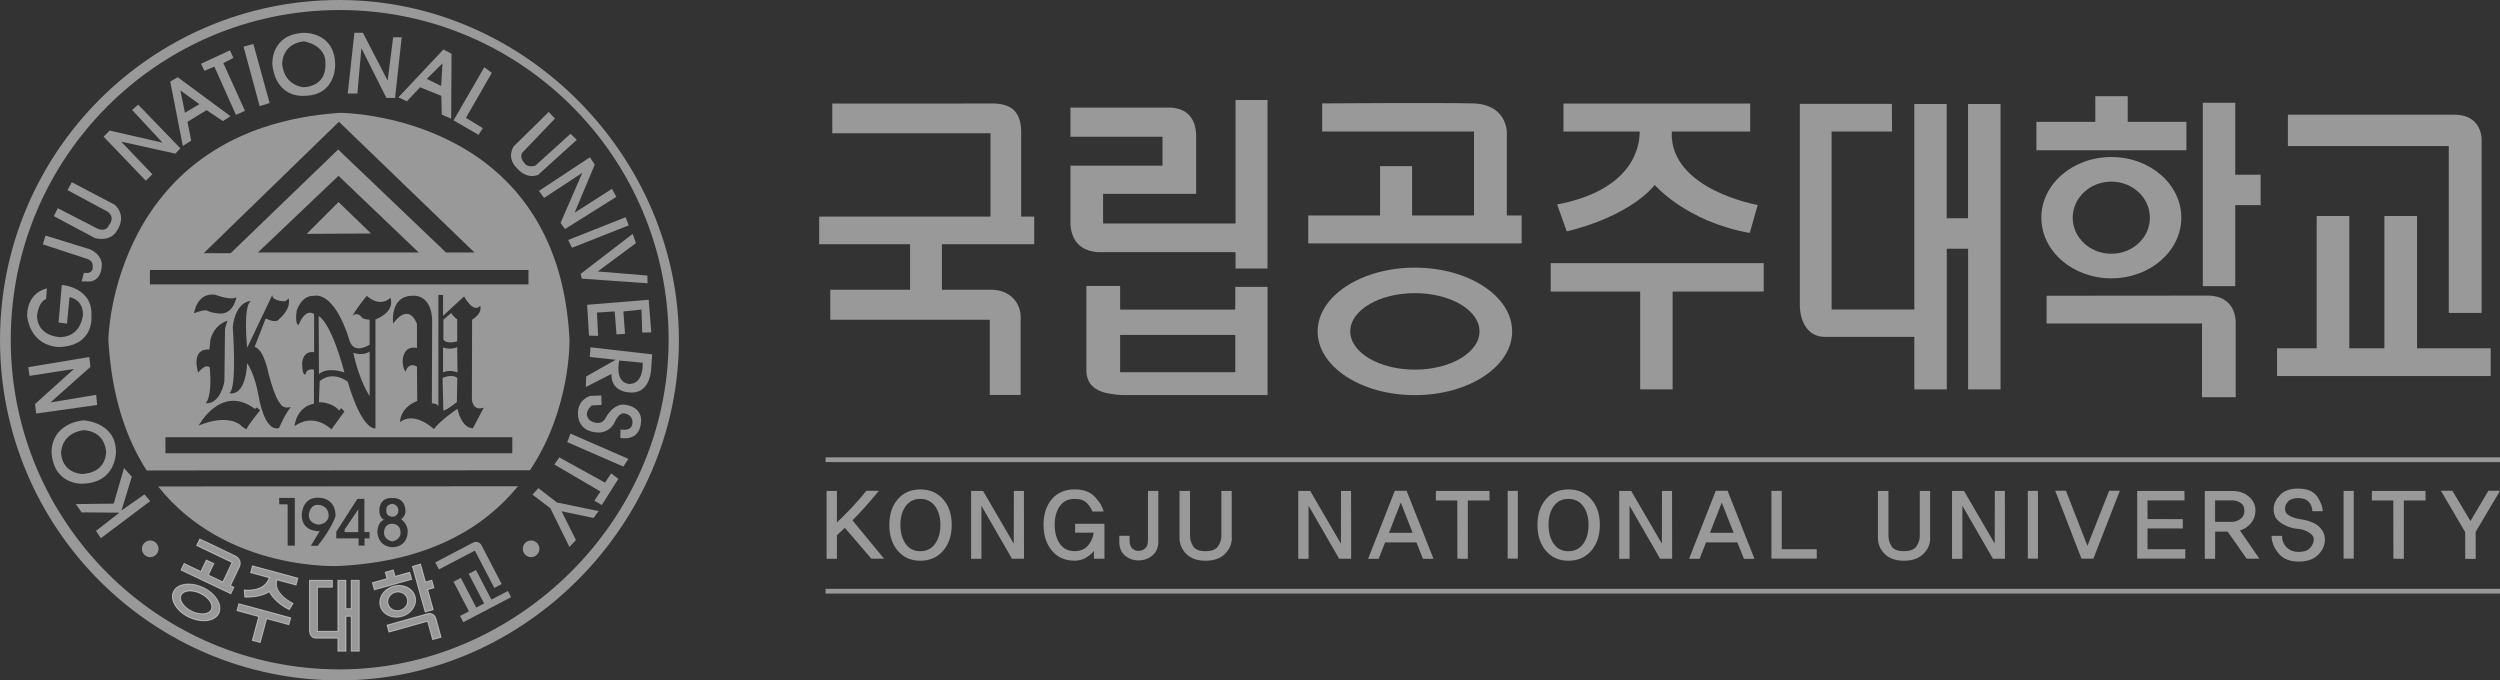 <svg width="158" height="43" viewBox="0 0 158 43" fill="none" xmlns="http://www.w3.org/2000/svg">
<rect x="0" y="0" width="158" height="43" fill="#333333" stroke="none"/>
<g clip-path="url(#clip0_1031_3902)">
<path d="M55.071 35.31L53.394 33.357C53.302 33.441 53.206 33.531 53.105 33.626C53.004 33.719 52.932 33.788 52.893 33.827V35.316H52.24V31.025H52.893V33.019C53.168 32.762 53.475 32.454 53.812 32.099C54.149 31.74 54.465 31.381 54.755 31.019H55.546C55.253 31.372 54.964 31.71 54.68 32.03C54.394 32.353 54.125 32.637 53.875 32.885L55.871 35.307H55.074L55.071 35.31Z" fill="white" fill-opacity="0.5"/>
<path d="M59.603 31.551C59.967 31.964 60.149 32.505 60.149 33.172C60.149 33.839 59.967 34.392 59.603 34.81C59.239 35.229 58.759 35.438 58.165 35.438C57.571 35.438 57.094 35.229 56.739 34.81C56.384 34.392 56.205 33.847 56.205 33.172C56.205 32.496 56.384 31.964 56.739 31.551C57.094 31.138 57.571 30.932 58.165 30.932C58.759 30.932 59.239 31.138 59.603 31.551ZM59.096 34.371C59.322 34.06 59.433 33.662 59.433 33.172C59.433 32.681 59.319 32.293 59.096 31.988C58.869 31.683 58.559 31.53 58.165 31.53C57.771 31.53 57.455 31.683 57.237 31.988C57.016 32.293 56.906 32.687 56.906 33.172C56.906 33.656 57.016 34.06 57.237 34.371C57.458 34.682 57.765 34.837 58.165 34.837C58.565 34.837 58.872 34.682 59.096 34.371Z" fill="white" fill-opacity="0.5"/>
<path d="M63.956 35.31L62.026 31.964V35.316H61.373V31.025H62.127L64.07 34.359L64.076 31.025H64.711L64.717 35.31H63.956V35.31Z" fill="white" fill-opacity="0.5"/>
<path d="M69.136 35.31V34.822C69.007 34.984 68.84 35.124 68.628 35.25C68.42 35.375 68.181 35.435 67.912 35.435C67.31 35.435 66.832 35.223 66.48 34.801C66.128 34.38 65.952 33.833 65.952 33.163C65.952 32.493 66.128 31.955 66.477 31.545C66.826 31.136 67.307 30.929 67.912 30.929C68.482 30.929 68.915 31.091 69.21 31.414C69.506 31.736 69.685 32.041 69.747 32.328H69.034C68.972 32.14 68.852 31.961 68.682 31.787C68.512 31.614 68.255 31.53 67.912 31.53C67.504 31.53 67.193 31.683 66.978 31.988C66.764 32.293 66.656 32.684 66.656 33.166C66.656 33.647 66.764 34.048 66.978 34.362C67.193 34.673 67.507 34.831 67.912 34.831C68.279 34.831 68.566 34.712 68.769 34.469C68.972 34.23 69.088 33.961 69.118 33.665H67.948V33.106H69.801V35.31H69.136V35.31Z" fill="white" fill-opacity="0.5"/>
<path d="M73.205 34.242C73.205 34.61 73.08 34.9 72.829 35.106C72.579 35.316 72.286 35.417 71.952 35.417C71.618 35.417 71.349 35.316 71.105 35.115C70.86 34.912 70.738 34.625 70.741 34.248V33.862H71.388V34.138C71.388 34.383 71.445 34.556 71.558 34.661C71.672 34.766 71.803 34.816 71.952 34.816C72.113 34.816 72.251 34.766 72.373 34.661C72.492 34.556 72.552 34.383 72.552 34.138V31.025H73.205V34.239V34.242Z" fill="white" fill-opacity="0.5"/>
<path d="M77.851 33.988C77.854 34.38 77.71 34.721 77.415 35.008C77.123 35.295 76.714 35.438 76.189 35.438C75.664 35.438 75.255 35.295 74.972 35.008C74.688 34.721 74.545 34.383 74.545 33.988V31.028H75.21V33.886C75.21 34.087 75.273 34.296 75.398 34.511C75.523 34.727 75.786 34.834 76.186 34.834C76.586 34.834 76.857 34.727 76.992 34.511C77.126 34.296 77.191 34.087 77.191 33.886V31.028H77.845V33.988H77.851Z" fill="white" fill-opacity="0.5"/>
<path d="M84.633 35.31L82.702 31.964V35.316H82.049V31.025H82.804L84.746 34.359L84.752 31.025H85.388L85.394 35.31H84.633V35.31Z" fill="white" fill-opacity="0.5"/>
<path d="M89.931 35.316L89.517 34.281H87.538L87.13 35.316H86.464L88.15 31.019H88.899L90.597 35.316H89.931V35.316ZM88.529 31.761L87.786 33.671H89.278L88.529 31.761Z" fill="white" fill-opacity="0.5"/>
<path d="M92.766 31.629V35.319L92.107 35.307L92.101 31.629H90.746V31.028H94.138V31.629H92.766Z" fill="white" fill-opacity="0.5"/>
<path d="M95.284 35.304V31.025H95.926V35.304H95.284Z" fill="white" fill-opacity="0.5"/>
<path d="M100.565 31.551C100.929 31.964 101.111 32.505 101.111 33.172C101.111 33.839 100.929 34.392 100.565 34.81C100.201 35.229 99.721 35.438 99.127 35.438C98.534 35.438 98.056 35.229 97.701 34.81C97.346 34.392 97.167 33.847 97.167 33.172C97.167 32.496 97.346 31.964 97.701 31.551C98.056 31.138 98.531 30.932 99.127 30.932C99.724 30.932 100.201 31.138 100.565 31.551ZM100.058 34.371C100.285 34.06 100.395 33.662 100.395 33.172C100.395 32.681 100.282 32.293 100.058 31.988C99.831 31.683 99.521 31.53 99.127 31.53C98.733 31.53 98.417 31.683 98.196 31.988C97.975 32.293 97.868 32.687 97.868 33.172C97.868 33.656 97.978 34.06 98.196 34.371C98.417 34.682 98.727 34.837 99.127 34.837C99.527 34.837 99.834 34.682 100.058 34.371Z" fill="white" fill-opacity="0.5"/>
<path d="M104.918 35.31L102.988 31.964V35.316H102.334V31.025H103.089L105.032 34.359L105.038 31.025H105.673L105.679 35.31H104.918V35.31Z" fill="white" fill-opacity="0.5"/>
<path d="M110.217 35.316L109.802 34.281H107.824L107.415 35.316H106.75L108.436 31.019H109.185L110.882 35.316H110.217V35.316ZM108.815 31.761L108.072 33.671H109.564L108.815 31.761Z" fill="white" fill-opacity="0.5"/>
<path d="M111.954 35.304V31.025H112.607V34.709H114.818V35.304H111.954V35.304Z" fill="white" fill-opacity="0.5"/>
<path d="M121.99 33.988C121.993 34.38 121.85 34.721 121.555 35.008C121.262 35.295 120.854 35.438 120.329 35.438C119.803 35.438 119.395 35.295 119.111 35.008C118.828 34.721 118.685 34.383 118.685 33.988V31.028H119.35V33.886C119.35 34.087 119.413 34.296 119.538 34.511C119.663 34.727 119.926 34.834 120.326 34.834C120.725 34.834 120.997 34.727 121.131 34.511C121.265 34.296 121.331 34.087 121.331 33.886V31.028H121.984V33.988H121.99Z" fill="white" fill-opacity="0.5"/>
<path d="M125.952 35.31L124.022 31.964V35.316H123.369V31.025H124.124L126.066 34.359L126.072 31.025H126.707L126.713 35.31H125.952V35.31Z" fill="white" fill-opacity="0.5"/>
<path d="M128.158 35.304V31.025H128.799V35.304H128.158Z" fill="white" fill-opacity="0.5"/>
<path d="M132.304 35.309H131.55L129.888 31.013H130.565L131.926 34.496L133.298 31.013H133.975L132.301 35.309H132.304Z" fill="white" fill-opacity="0.5"/>
<path d="M135.071 35.304V31.025H138.057L138.063 31.626H135.724V32.804L137.953 32.81V33.399H135.724V34.709H138.111V35.304H135.071V35.304Z" fill="white" fill-opacity="0.5"/>
<path d="M141.987 35.309L140.787 33.596H139.997V35.316H139.343V31.031H141.089C141.5 31.031 141.847 31.147 142.124 31.381C142.404 31.614 142.545 31.913 142.545 32.281C142.545 32.568 142.452 32.828 142.267 33.055C142.082 33.282 141.847 33.441 141.563 33.525L142.792 35.309H141.99H141.987ZM141.593 32.801C141.763 32.678 141.847 32.505 141.847 32.281C141.847 32.056 141.769 31.895 141.617 31.787C141.462 31.68 141.283 31.626 141.074 31.626H139.994V32.983H141.032C141.235 32.983 141.423 32.923 141.593 32.801V32.801Z" fill="white" fill-opacity="0.5"/>
<path d="M146.775 33.54C146.91 33.752 146.96 33.985 146.928 34.242C146.886 34.571 146.731 34.861 146.453 35.112C146.179 35.364 145.785 35.492 145.272 35.492C144.705 35.492 144.278 35.316 143.995 34.963C143.711 34.61 143.568 34.245 143.562 33.868H144.221C144.23 34.176 144.335 34.425 144.532 34.607C144.732 34.792 144.976 34.882 145.269 34.882C145.561 34.882 145.788 34.819 145.934 34.691C146.083 34.562 146.176 34.407 146.214 34.221C146.25 34.072 146.229 33.949 146.149 33.845C146.068 33.743 145.952 33.656 145.8 33.581C145.618 33.489 145.418 33.435 145.203 33.42C144.991 33.405 144.773 33.351 144.559 33.264C144.272 33.148 144.051 33.001 143.899 32.819C143.747 32.64 143.678 32.403 143.696 32.11C143.711 31.826 143.845 31.548 144.099 31.282C144.35 31.013 144.732 30.878 145.239 30.878C145.83 30.878 146.238 31.055 146.465 31.408C146.692 31.761 146.799 32.059 146.793 32.308H146.14C146.137 32.083 146.062 31.889 145.919 31.725C145.776 31.56 145.549 31.479 145.242 31.479C144.958 31.479 144.749 31.548 144.618 31.686C144.487 31.823 144.418 31.97 144.415 32.122C144.409 32.296 144.463 32.424 144.573 32.511C144.684 32.598 144.803 32.663 144.929 32.705C145.084 32.756 145.281 32.801 145.519 32.837C145.758 32.873 145.991 32.944 146.217 33.052C146.453 33.16 146.638 33.321 146.772 33.534L146.775 33.54Z" fill="white" fill-opacity="0.5"/>
<path d="M148.115 35.304V31.025H148.757V35.304H148.115Z" fill="white" fill-opacity="0.5"/>
<path d="M151.922 31.629V35.319L151.263 35.307L151.257 31.629H149.902V31.028H153.295V31.629H151.922V31.629Z" fill="white" fill-opacity="0.5"/>
<path d="M156.46 33.611L156.466 35.319H155.801V33.635L154.267 31.016H154.992L156.132 32.933L157.266 31.016H158.003L156.463 33.611H156.46Z" fill="white" fill-opacity="0.5"/>
<path d="M158 28.905H52.177V29.204H158V28.905Z" fill="white" fill-opacity="0.5"/>
<path d="M158 37.214H52.177V37.513H158V37.214Z" fill="white" fill-opacity="0.5"/>
<path d="M64.494 24.961H64.505V19.968C64.455 18.972 63.682 18.323 62.68 18.311H59.529V15.432H65.362V13.688H64.538V8.3C64.514 7.077 63.939 6.548 62.727 6.539C62.083 6.533 61.441 6.539 60.797 6.542H52.601V8.423H62.599V13.688H51.772V15.432H57.518V18.311H52.473V20.207H62.554V24.961H64.494Z" fill="white" fill-opacity="0.5"/>
<path d="M68.656 23.466C68.698 24.285 69.217 24.728 70.097 24.874C70.482 24.94 70.613 24.955 70.947 24.97H80.11V18.129H78.069V19.567H70.792V18.072H69.742C69.628 18.072 69.515 18.072 69.399 18.072H68.659V23.463L68.656 23.466ZM78.069 23.523H70.792V21.169H78.069V23.523Z" fill="white" fill-opacity="0.5"/>
<path d="M78.087 15.937V16.971H80.107V6.321H78.087V14.125H69.715V12.253H75.596V8.507C75.548 7.451 75.014 6.868 74.002 6.799H67.653V8.641H73.471V10.471H67.653V14.185C67.731 15.261 68.31 15.844 69.363 15.934" fill="white" fill-opacity="0.5"/>
<path d="M95.231 13.617V8.339C95.231 8.339 95.231 6.587 93.088 6.536C90.943 6.482 83.562 6.536 83.562 6.536V8.312H93.157V13.617H89.243V10.498H87.22V13.617H82.682V15.384H96.168V13.617H95.234H95.231Z" fill="white" fill-opacity="0.5"/>
<path d="M89.422 23.361C87.166 23.361 85.337 22.279 85.337 20.942C85.337 19.606 87.166 18.526 89.422 18.526C91.677 18.526 93.506 19.609 93.506 20.942C93.506 22.276 91.677 23.361 89.422 23.361ZM89.422 16.915C86.026 16.915 83.275 18.721 83.275 20.945C83.275 23.17 86.026 24.973 89.422 24.973C92.817 24.973 95.568 23.17 95.568 20.945C95.568 18.721 92.817 16.915 89.422 16.915Z" fill="white" fill-opacity="0.5"/>
<path d="M111.467 16.631H98.005V18.425H103.659V24.608H105.709V18.425H111.467V16.631Z" fill="white" fill-opacity="0.5"/>
<path d="M105.655 8.313H110.611V6.545H98.811V8.313H103.626C103.641 9.081 103.361 11.978 98.411 12.923L99.017 14.622C99.017 14.622 102.767 13.826 104.584 11.691C104.584 11.691 106.538 13.997 110.584 14.723L111.086 12.956C111.086 12.956 105.491 11.981 105.655 8.313" fill="white" fill-opacity="0.5"/>
<path d="M124.381 6.572V13.796H123.032V6.572H120.985V19.561H115.758V8.312H119.577L119.565 6.563H113.75V19.316C113.75 19.316 113.714 21.325 115.409 21.292H120.985V24.608H123.035V15.719H124.384V24.608H126.433V6.572H124.384H124.381Z" fill="white" fill-opacity="0.5"/>
<path d="M142.873 11.043H141.268V6.495H139.218V18.084H141.268V12.965H142.873V11.043Z" fill="white" fill-opacity="0.5"/>
<path d="M134.471 7.702V6.079H132.425V7.702H128.701V9.496H138.18V7.702H134.471Z" fill="white" fill-opacity="0.5"/>
<path d="M133.436 16.038C132.09 16.038 130.995 15.019 130.995 13.76C130.995 12.501 132.087 11.479 133.436 11.479C134.784 11.479 135.873 12.498 135.873 13.76C135.873 15.022 134.784 16.038 133.436 16.038ZM133.436 9.924C130.992 9.924 129.014 11.64 129.014 13.757C129.014 15.874 130.995 17.59 133.436 17.59C135.876 17.59 137.858 15.874 137.858 13.757C137.858 11.64 135.879 9.924 133.436 9.924Z" fill="white" fill-opacity="0.5"/>
<path d="M129.345 18.694V20.443H139.167V25.104H141.295V20.425C141.295 20.425 141.411 18.643 139.439 18.682L129.345 18.691V18.694Z" fill="white" fill-opacity="0.5"/>
<path d="M144.595 7.248V9.233H154.763V19.776H156.839V8.94C156.839 8.94 156.971 7.209 155.034 7.248H144.595V7.248Z" fill="white" fill-opacity="0.5"/>
<path d="M152.758 22.013V13.653H150.693V22.013H148.476V13.653H146.414V22.013H143.911V23.765H157.412V22.013H152.758Z" fill="white" fill-opacity="0.5"/>
<path d="M19.197 5.514C19.197 5.514 17.988 5.457 17.833 4.064C17.833 4.064 17.767 2.787 19.197 2.613C19.197 2.613 20.649 2.823 20.566 4.064C20.566 4.064 20.7 5.418 19.197 5.514ZM21.183 4.064C21.136 1.991 19.197 2.075 19.197 2.075C17.087 2.168 17.212 4.064 17.212 4.064C17.448 6.24 19.197 6.055 19.197 6.055C21.273 6.055 21.183 4.064 21.183 4.064" fill="white" fill-opacity="0.5"/>
<path d="M22.84 3.041L24.421 6.19H24.967L25.388 2.356H24.848L24.499 5.092L22.938 2.075H22.398L21.977 5.911H22.586L22.84 3.041Z" fill="white" fill-opacity="0.5"/>
<path d="M27.965 4.007L27.882 5.433L26.972 4.987L27.962 4.007H27.965ZM25.713 6.405L26.548 5.517L27.891 6.055L27.921 7.245L28.514 7.502L28.538 3.397L28.025 3.125L25.176 6.153L25.713 6.402V6.405Z" fill="white" fill-opacity="0.5"/>
<path d="M30.513 8.1L29.448 7.445L31.086 4.602L30.606 4.249L28.666 7.607L30.245 8.522L30.513 8.1Z" fill="white" fill-opacity="0.5"/>
<path d="M34.01 11.049L36.454 8.839L36.057 8.453L33.84 10.465C33.84 10.465 33.339 10.654 33.115 10.265C33.115 10.265 32.799 9.948 33.023 9.634L35.075 7.493L34.679 7.075L32.468 9.248C32.468 9.248 31.993 9.903 32.623 10.582C32.623 10.582 33.22 11.365 34.007 11.052" fill="white" fill-opacity="0.5"/>
<path d="M34.386 12.51L36.803 10.92L35.428 14.089L35.708 14.475L38.954 12.439L38.674 11.936L36.314 13.446L37.588 10.405L37.283 9.939L34.061 12.065L34.386 12.51Z" fill="white" fill-opacity="0.5"/>
<path d="M36.152 15.659L39.736 14.242L39.539 13.727L35.908 15.166L36.152 15.659Z" fill="white" fill-opacity="0.5"/>
<path d="M36.77 17.611L40.926 17.904L40.914 17.414L37.775 17.157L40.189 15.366L39.989 14.78L36.698 17.306L36.77 17.611Z" fill="white" fill-opacity="0.5"/>
<path d="M37.224 21.214L37.8 21.226L37.728 19.752L38.847 19.683L38.963 21.134L39.503 21.098L39.396 19.683L40.539 19.564L40.589 21.017L41.159 21.005L40.998 18.945L37.107 19.262L37.224 21.214Z" fill="white" fill-opacity="0.5"/>
<path d="M39.428 25.574C39.428 25.574 38.841 25.469 38.306 26.354C38.306 26.354 38.065 27.015 37.31 26.59C37.31 26.59 36.758 26.214 37.4 25.625L38.02 25.592L38.002 24.994L37.31 25.021C37.31 25.021 36.495 25.23 36.528 26.169C36.528 26.169 36.469 27.311 37.835 27.335C37.835 27.335 38.506 27.371 38.841 26.695C38.841 26.695 39.07 26.124 39.401 26.124C39.401 26.124 39.894 26.124 39.968 26.605C39.968 26.605 40.094 27.299 39.214 27.14L39.208 27.676C39.208 27.676 40.467 27.975 40.52 26.596C40.52 26.596 40.61 25.693 39.425 25.568" fill="white" fill-opacity="0.5"/>
<path d="M35.851 27.942L39.393 29.488L39.718 29.003L36.057 27.407L35.851 27.942Z" fill="white" fill-opacity="0.5"/>
<path d="M38.238 30.504L35.347 28.908L35.034 29.356L37.949 31.064L37.564 31.647L38.035 31.916L39.08 30.262L38.626 29.918L38.238 30.504Z" fill="white" fill-opacity="0.5"/>
<path d="M34.025 30.849L33.652 31.261L34.78 32.119L35.989 34.568L36.4 34.132L35.49 32.311L37.51 32.735L37.835 32.302L35.201 31.758L34.025 30.849Z" fill="white" fill-opacity="0.5"/>
<path d="M7.68 32.26L8.33 30.128L7.838 29.584L7.187 31.829L4.792 31.859L5.158 32.382L7.548 32.4L6.068 33.551L6.373 34.015L9.491 31.671L9.133 31.243L7.68 32.26Z" fill="white" fill-opacity="0.5"/>
<path d="M6.078 24.952L3.189 25.433L5.714 23.188L5.639 22.563L1.787 23.206L1.865 23.756L4.675 23.317L2.217 25.529L2.282 26.136L6.14 25.592L6.078 24.952Z" fill="white" fill-opacity="0.5"/>
<path d="M3.792 21.929C5.997 21.825 5.779 19.941 5.779 19.941C5.857 18.135 3.903 18.009 3.903 18.009L3.703 20.38L4.237 20.458L4.392 18.775C5.391 19.02 5.233 19.977 5.233 19.977C4.98 21.454 3.709 21.301 3.709 21.301C2.256 21.125 2.342 19.959 2.342 19.959C2.45 19.008 2.915 18.897 2.915 18.897L2.963 18.222C1.605 18.58 1.719 20.004 1.719 20.004C2.011 22.013 3.789 21.932 3.789 21.932" fill="white" fill-opacity="0.5"/>
<path d="M5.857 16.801C5.857 16.801 5.961 17.352 5.305 17.238L5.159 17.782L5.681 17.791C5.681 17.791 6.367 17.782 6.43 16.831C6.43 16.831 6.558 16.185 5.711 15.764L2.879 14.888L2.706 15.441L5.376 16.32C5.376 16.32 5.884 16.407 5.857 16.804" fill="white" fill-opacity="0.5"/>
<path d="M7.399 14.562C7.399 14.562 8.05 13.7 7.262 12.947L4.538 11.518L4.267 12.017L6.77 13.36C6.77 13.36 7.34 13.667 6.874 14.248C6.874 14.248 6.716 14.774 5.985 14.361L3.655 13.159L3.401 13.659L6 15.046C6 15.046 6.967 15.336 7.402 14.564" fill="white" fill-opacity="0.5"/>
<path d="M9.631 11.015L7.659 8.952L11.084 9.709L11.401 9.374L8.73 6.611L8.351 6.952L10.27 9.015L6.928 8.252L6.549 8.638L9.214 11.422L9.631 11.015Z" fill="white" fill-opacity="0.5"/>
<path d="M12.603 6.584L11.687 7.125L11.4 5.714L12.603 6.584ZM12.084 8.89L11.848 7.7L13.056 6.961L14.085 7.652L14.569 7.344L11.23 4.88L10.759 5.158L11.555 9.221L12.084 8.887V8.89Z" fill="white" fill-opacity="0.5"/>
<path d="M13.546 4.207L14.912 7.26L15.482 7.006L14.115 3.989L14.754 3.654L14.527 3.182L12.704 4.031L12.916 4.476L13.546 4.207Z" fill="white" fill-opacity="0.5"/>
<path d="M17.04 6.512L16.013 2.778L15.393 2.951L16.41 6.707L17.04 6.512Z" fill="white" fill-opacity="0.5"/>
<path d="M39.813 24.267C39.813 24.267 38.849 24.318 39.133 22.784L40.619 22.925C40.619 22.925 40.714 24.217 39.813 24.267ZM37.319 21.953L37.277 22.563L38.912 22.737L37.047 23.792L37.023 24.459L38.641 23.634C38.608 24.88 39.947 24.809 39.947 24.809C41.174 24.794 41.162 23.194 41.162 23.194L41.218 22.396L37.319 21.95V21.953Z" fill="white" fill-opacity="0.5"/>
<path d="M3.861 28.636C3.861 28.636 3.828 27.398 5.269 27.188C5.269 27.188 6.567 27.161 6.704 28.525C6.704 28.525 6.788 29.858 5.216 29.954C5.216 29.954 3.965 29.963 3.858 28.636M5.21 30.567C7.382 30.522 7.328 28.531 7.328 28.531C7.304 26.635 5.251 26.566 5.251 26.566C3.106 26.856 3.261 28.612 3.261 28.612C3.413 30.675 5.21 30.57 5.21 30.57" fill="white" fill-opacity="0.5"/>
<path d="M21.47 42.306C9.989 42.306 0.68 32.977 0.68 21.472C0.68 9.966 9.989 0.634 21.47 0.634C32.951 0.634 42.257 9.966 42.257 21.472C42.257 32.977 32.557 42.306 21.47 42.306ZM21.452 0C9.607 0 0 9.625 0 21.498C0 33.372 9.607 43 21.452 43C33.297 43 42.907 32.968 42.907 21.498C42.907 10.029 33.306 0 21.452 0" fill="white" fill-opacity="0.5"/>
<path d="M18.633 31.471V34.487H18.179V31.874H17.654L17.636 31.471H18.636H18.633ZM20.157 31.456C20.157 31.456 21.207 31.429 21.207 32.61C21.207 32.61 20.996 33.36 20.077 34.496H19.644L20.205 33.569C20.205 33.569 19.038 33.65 19.071 32.505C19.071 32.505 19.104 31.396 20.157 31.453M21.255 33.602L22.586 31.53H23.03V33.626H23.356V34.027H23.04V34.481H22.663V34.027H21.252V33.605L21.255 33.602ZM23.976 32.236C23.976 32.236 23.944 31.429 24.806 31.474C24.806 31.474 25.567 31.393 25.623 32.245C25.623 32.245 25.683 32.595 25.346 32.807C25.346 32.807 25.799 33.121 25.764 33.623C25.764 33.623 25.799 34.523 24.833 34.586C24.833 34.586 23.932 34.619 23.851 33.647C23.851 33.647 23.827 33.037 24.26 32.852C24.26 32.852 23.944 32.696 23.979 32.233M21.491 35.767C27.184 35.471 30.636 33.297 32.736 30.732L9.995 30.744C14.309 36.177 21.491 35.77 21.491 35.77" fill="white" fill-opacity="0.5"/>
<path d="M33.399 17.976H9.473V17.064H33.399V17.976ZM27.706 25.664V18.64H28.001V19.959L29.332 18.73C29.332 18.73 29.908 19.833 30.347 19.325C30.347 19.325 30.541 19.764 29.836 20.204L29.824 25.221C29.824 25.221 29.836 25.999 30.573 25.765L29.89 27.063C29.89 27.063 29.21 27.15 28.911 25.834C28.911 25.834 27.84 26.555 27.42 27.117C27.42 27.117 26.205 25.957 25.283 26.677C25.283 26.677 25.248 25.783 26.369 25.341L26.352 23.167C26.352 23.167 25.844 22.832 25.635 23.484C25.635 23.484 25.495 23.412 25.445 22.853C25.445 22.853 25.427 21.798 26.352 21.992V20.482C26.352 20.482 25.898 19.044 24.845 20.446C24.845 20.446 24.6 18.658 26.14 18.691C26.14 18.691 27.247 18.586 27.312 20.219L27.294 25.484C27.294 25.484 27.628 25.505 27.7 25.661M19.307 23.66C19.307 23.66 19.095 23.786 19.095 22.943C19.095 22.943 19.119 22.15 19.853 22.258V19.854C19.853 19.854 19.328 19.399 18.872 20.539C18.872 20.539 18.627 20.557 18.749 19.645C18.749 19.645 19.033 18.643 19.856 18.697C19.856 18.697 21.1 18.296 22.097 21.54C22.097 21.54 22.3 22.419 23.359 21.786V20.207C23.359 20.207 22.923 20.189 22.837 20.03C22.837 20.03 22.619 19.696 22.291 19.944C22.291 19.944 22.482 19.54 23.183 18.697C23.183 18.697 23.962 19.471 24.672 18.823C24.672 18.823 25.057 19.648 23.729 20.192V27.069C23.729 27.069 22.923 27.317 21.975 24.124C21.975 24.124 21.047 23.382 20.205 24.088L20.155 25.422C20.155 25.422 20.963 25.386 21.438 25.948L21.557 25.789L21.769 26.002L20.945 27.138C20.945 27.138 19.895 26.035 18.615 26.928C18.615 26.928 18.704 25.735 19.841 25.508V23.364C19.841 23.364 19.37 23.239 19.313 23.663M13.958 19.818C13.958 19.818 13.415 19.803 13.116 19.645C13.116 19.645 12.994 19.504 12.26 19.803C12.26 19.803 12.433 18.467 13.608 18.625C13.608 18.625 14.554 19.011 14.939 18.784C14.939 18.784 14.796 19.788 13.958 19.821M16.112 25.84L16.234 25.753L16.443 25.927C16.443 25.927 15.673 26.86 15.584 27.123C15.584 27.123 15.354 27.051 15.199 26.86C15.199 26.86 14.414 26.121 12.555 26.896C12.555 26.896 13.973 24.246 16.112 25.84ZM13.254 23.227C13.254 23.227 13.066 22.913 12.523 23.541C12.523 23.541 12.012 22.016 13.239 22.085L13.292 21.523C13.292 21.523 13.412 20.596 14.393 20.258C14.393 20.258 14.199 20.679 14.22 20.942L14.181 24.121C14.181 24.121 13.937 25.556 12.991 25.487C12.991 25.487 13.43 25.188 13.254 23.224M15.62 21.98L17.21 18.643C17.177 18.978 17.83 19.032 17.83 19.032C18.057 19.101 18.245 18.855 18.245 18.855C18.403 19.576 17.648 20.156 17.648 20.156C17.466 20.491 16.792 20.123 16.792 20.123L16.091 21.929C16.688 22.055 16.971 23.613 16.971 23.613C17.407 25.263 17.705 25.49 17.705 25.49C17.896 25.897 18.388 25.718 18.388 25.718C18.021 26.142 17.633 27.054 17.633 27.054C16.706 27.317 16.356 25.09 16.356 25.09C16.112 23.631 15.62 22.949 15.62 22.949C15.5 25.194 14.48 24.844 14.48 24.844C15.005 24.65 14.71 20.664 14.71 20.664C14.9 19.014 15.864 19.014 15.864 19.014C15.339 19.313 15.62 21.983 15.62 21.983M32.378 28.648H10.455V27.631H32.378V28.648V28.648ZM26.462 15.955H16.303L21.393 11.111L26.462 15.955V15.955ZM21.42 7.693L29.985 15.955H28.186L21.372 9.449L14.575 16.003H12.872L21.42 7.696V7.693ZM21.488 7.131C7.059 8.115 6.848 21.454 6.848 21.454C7.045 25.036 7.972 27.715 9.27 29.733L33.494 29.721C36.105 25.807 35.992 21.454 35.992 21.454C35.29 7.131 21.488 7.131 21.488 7.131Z" fill="white" fill-opacity="0.5"/>
<path d="M23.448 14.756L21.396 12.768L19.385 14.78L23.448 14.756Z" fill="white" fill-opacity="0.5"/>
<path d="M21.768 23.538C20.876 20.24 20.139 19.977 20.139 19.977L20.157 23.645C20.718 23.152 21.768 23.538 21.768 23.538" fill="white" fill-opacity="0.5"/>
<path d="M23.361 22.222C22.905 22.521 22.326 22.294 22.326 22.294C22.729 24.136 23.361 25.03 23.361 25.03V22.222Z" fill="white" fill-opacity="0.5"/>
<path d="M28.896 21.573V20.186C28.666 20.027 28.511 19.785 28.511 19.785L28.022 20.204V21.451C28.195 21.782 28.896 21.573 28.896 21.573Z" fill="white" fill-opacity="0.5"/>
<path d="M28.914 23.538L28.896 21.941C28.896 21.941 28.493 22.135 28.001 21.959V23.538C28.001 23.538 28.35 23.328 28.914 23.538Z" fill="white" fill-opacity="0.5"/>
<path d="M28.875 25.415L28.902 23.896C28.595 23.6 27.971 23.884 27.971 23.884L28.019 25.921C28.019 26.079 28.875 25.412 28.875 25.412" fill="white" fill-opacity="0.5"/>
<path d="M20.145 33.16C20.835 33.058 20.769 32.541 20.769 32.541C20.721 31.922 20.145 31.91 20.145 31.91C19.576 31.838 19.519 32.529 19.519 32.529C19.492 33.115 20.145 33.16 20.145 33.16Z" fill="white" fill-opacity="0.5"/>
<path d="M21.78 33.629H22.642V32.191L21.78 33.465V33.629Z" fill="white" fill-opacity="0.5"/>
<path d="M24.8 32.657C25.188 32.648 25.175 32.271 25.175 32.271C25.188 31.898 24.8 31.838 24.8 31.838C24.346 31.898 24.418 32.257 24.418 32.257C24.382 32.654 24.8 32.657 24.8 32.657Z" fill="white" fill-opacity="0.5"/>
<path d="M24.8 34.215C25.387 34.084 25.313 33.62 25.313 33.62C25.28 33.079 24.788 33.103 24.788 33.103C24.283 33.091 24.274 33.608 24.274 33.608C24.23 34.137 24.797 34.218 24.797 34.218" fill="white" fill-opacity="0.5"/>
<path d="M14.563 37.008L15.148 35.779C15.148 35.779 15.341 35.372 14.846 35.124C14.354 34.873 12.626 34.062 12.626 34.062L12.43 34.475L14.667 35.54L14.079 36.775L13.166 36.341L13.512 35.614L13.041 35.39L12.695 36.117L11.636 35.611L11.442 36.024L14.587 37.522L14.781 37.109L14.563 37.005V37.008Z" fill="white" fill-opacity="0.5"/>
<path d="M14.602 37.564L14.575 37.552L11.403 36.042L11.624 35.576L12.683 36.081L13.029 35.354L13.555 35.606L13.208 36.332L14.068 36.742L14.629 35.561L12.391 34.493L12.403 34.466L12.612 34.027L12.639 34.039C12.656 34.048 14.372 34.852 14.858 35.1C15.371 35.36 15.175 35.791 15.175 35.797L14.605 36.999L14.822 37.104L14.602 37.57V37.564ZM11.484 36.012L14.575 37.483L14.745 37.125L14.527 37.02L15.124 35.764C15.13 35.749 15.297 35.381 14.835 35.148C14.381 34.918 12.862 34.206 12.642 34.102L12.472 34.46L14.709 35.525L14.098 36.814L13.131 36.353L13.477 35.627L13.059 35.426L12.713 36.153L11.654 35.648L11.484 36.006V36.012Z" fill="white" fill-opacity="0.5"/>
<path d="M12.131 38.635C11.606 38.384 11.299 37.929 11.445 37.618C11.594 37.307 12.14 37.256 12.665 37.508C13.19 37.759 13.498 38.213 13.348 38.524C13.202 38.835 12.656 38.886 12.128 38.635M12.841 37.134C12.05 36.757 11.209 36.871 10.961 37.391C10.717 37.908 11.158 38.635 11.949 39.011C12.74 39.388 13.581 39.275 13.829 38.754C14.073 38.237 13.632 37.511 12.841 37.134" fill="white" fill-opacity="0.5"/>
<path d="M12.88 39.262C12.576 39.262 12.251 39.185 11.94 39.038C11.553 38.853 11.233 38.581 11.045 38.27C10.854 37.956 10.816 37.639 10.938 37.379C11.084 37.068 11.451 36.882 11.916 36.882C12.221 36.882 12.546 36.96 12.856 37.107C13.662 37.489 14.109 38.234 13.859 38.769C13.713 39.08 13.346 39.265 12.88 39.265V39.262ZM11.916 36.939C11.475 36.939 11.129 37.113 10.992 37.4C10.878 37.642 10.914 37.938 11.096 38.234C11.278 38.536 11.588 38.802 11.967 38.981C12.268 39.125 12.585 39.2 12.88 39.2C13.322 39.2 13.668 39.026 13.805 38.739C14.044 38.237 13.608 37.525 12.832 37.157C12.531 37.014 12.215 36.939 11.919 36.939H11.916ZM12.788 38.823C12.573 38.823 12.343 38.766 12.119 38.658C11.579 38.401 11.266 37.929 11.421 37.603C11.508 37.42 11.723 37.316 12.012 37.316C12.227 37.316 12.457 37.373 12.68 37.477C13.22 37.734 13.534 38.21 13.378 38.536C13.292 38.718 13.077 38.823 12.788 38.823ZM12.012 37.376C11.746 37.376 11.553 37.468 11.475 37.63C11.335 37.926 11.636 38.365 12.146 38.608C12.358 38.709 12.588 38.766 12.788 38.766C13.053 38.766 13.247 38.673 13.325 38.512C13.465 38.216 13.164 37.776 12.653 37.534C12.442 37.432 12.212 37.379 12.012 37.379V37.376Z" fill="white" fill-opacity="0.5"/>
<path d="M27.509 35.546L27.738 35.988L30.012 34.798L31.241 37.157L31.707 36.912L30.445 34.487C30.445 34.487 30.272 34.084 29.845 34.32L27.509 35.543V35.546Z" fill="white" fill-opacity="0.5"/>
<path d="M31.056 37.893L30.081 36.024L29.621 36.266L30.594 38.135L30.099 38.395L29.123 36.523L28.664 36.766L29.636 38.637L29.075 38.927L29.281 39.322L32.301 37.74L32.098 37.349L31.056 37.893Z" fill="white" fill-opacity="0.5"/>
<path d="M18.37 39.047L15.097 38.159L14.977 38.596L16.353 38.967L15.947 40.471L16.445 40.608L16.851 39.101L18.251 39.481L18.37 39.047Z" fill="white" fill-opacity="0.5"/>
<path d="M16.466 40.644L15.912 40.494L15.921 40.464L16.317 38.987L14.942 38.614L15.076 38.12L15.106 38.129L18.409 39.023L18.275 39.517L18.245 39.508L16.872 39.137L16.466 40.641V40.644ZM15.983 40.452L16.425 40.572L16.831 39.068L16.86 39.077L18.233 39.448L18.334 39.068L15.118 38.195L15.017 38.575L16.392 38.948L16.383 38.978L15.986 40.455L15.983 40.452Z" fill="white" fill-opacity="0.5"/>
<path d="M17.502 36.64L18.707 36.966L18.823 36.535L15.953 35.758L15.837 36.188L17.009 36.505C16.962 36.694 16.702 37.378 15.437 37.283L15.473 37.737C15.473 37.737 16.436 37.791 17.018 37.393C17.018 37.393 17.343 38.084 18.277 38.527L18.516 38.132C18.516 38.132 17.218 37.525 17.499 36.643" fill="white" fill-opacity="0.5"/>
<path d="M18.292 38.563L18.268 38.551C17.445 38.162 17.087 37.573 17.009 37.435C16.544 37.737 15.867 37.77 15.592 37.77C15.518 37.77 15.473 37.77 15.473 37.77H15.446L15.407 37.256H15.443C15.524 37.265 15.601 37.268 15.676 37.268C16.66 37.268 16.914 36.739 16.977 36.532L15.804 36.215L15.935 35.728L15.965 35.737L18.862 36.523L18.731 37.011L17.526 36.685C17.293 37.516 18.522 38.102 18.534 38.108L18.564 38.123L18.295 38.572L18.292 38.563ZM17.033 37.346L17.048 37.379C17.048 37.379 17.373 38.051 18.268 38.485L18.477 38.141C18.283 38.042 17.215 37.45 17.475 36.631L17.484 36.604L18.689 36.93L18.788 36.559L15.977 35.797L15.876 36.171L17.048 36.487L17.042 36.517C16.994 36.706 16.756 37.325 15.676 37.325C15.61 37.325 15.541 37.325 15.473 37.319L15.503 37.71C15.664 37.713 16.49 37.722 17.003 37.37L17.033 37.349V37.346Z" fill="white" fill-opacity="0.5"/>
<path d="M22.198 36.679V38.47H21.864V36.679H21.357V39.899H20.062V37.112H21.008V36.679H19.564V39.839C19.564 39.839 19.555 40.339 19.975 40.33H21.357V41.152H21.864V38.948H22.198V41.152H22.705V36.682H22.198V36.679Z" fill="white" fill-opacity="0.5"/>
<path d="M22.735 41.182H22.168V38.978H21.894V41.182H21.327V40.36H19.963C19.847 40.36 19.752 40.321 19.677 40.249C19.528 40.099 19.531 39.851 19.531 39.839V36.649H21.032V37.142H20.086V39.869H21.324V36.649H21.891V38.44H22.165V36.649H22.732V41.179L22.735 41.182ZM22.228 41.122H22.675V36.712H22.228V38.503H21.834V36.712H21.387V39.932H20.032V37.086H20.978V36.712H19.593V39.842C19.593 39.842 19.593 40.075 19.722 40.207C19.784 40.27 19.865 40.3 19.963 40.3H19.972H21.384V41.122H21.831V38.918H22.225V41.122H22.228Z" fill="white" fill-opacity="0.5"/>
<path d="M27.291 36.67L26.891 36.781L26.575 35.65L26.065 35.794L26.87 38.673L27.381 38.533L27.026 37.259L27.425 37.145L27.291 36.67Z" fill="white" fill-opacity="0.5"/>
<path d="M26.85 38.712L26.841 38.682L26.029 35.773L26.596 35.615L26.605 35.645L26.912 36.748L27.312 36.634L27.461 37.17L27.062 37.283L27.417 38.557L26.85 38.715V38.712ZM26.104 35.815L26.892 38.638L27.342 38.512L26.987 37.238L27.387 37.125L27.27 36.703L26.871 36.817L26.862 36.787L26.554 35.687L26.101 35.812L26.104 35.815Z" fill="white" fill-opacity="0.5"/>
<path d="M24.97 36.425L24.857 36.021L24.35 36.164L24.46 36.568L23.535 36.825L23.66 37.271L26.017 36.61L25.892 36.164L24.97 36.425Z" fill="white" fill-opacity="0.5"/>
<path d="M23.639 37.31L23.499 36.808L24.424 36.547L24.311 36.144L24.877 35.985L24.991 36.389L25.913 36.132L26.053 36.634L23.639 37.313V37.31ZM23.574 36.849L23.681 37.238L25.981 36.592L25.874 36.204L24.952 36.461L24.839 36.057L24.388 36.183L24.502 36.586L23.577 36.846L23.574 36.849Z" fill="white" fill-opacity="0.5"/>
<path d="M25.292 38.569C24.958 38.661 24.615 38.485 24.529 38.171C24.442 37.857 24.642 37.528 24.976 37.435C25.31 37.343 25.653 37.519 25.74 37.833C25.826 38.147 25.627 38.476 25.292 38.569ZM24.869 37.05C24.26 37.22 23.887 37.785 24.036 38.312C24.183 38.838 24.794 39.128 25.403 38.958C26.008 38.787 26.381 38.222 26.235 37.696C26.089 37.169 25.477 36.879 24.869 37.05" fill="white" fill-opacity="0.5"/>
<path d="M25.048 39.035C24.544 39.035 24.123 38.748 24.004 38.321C23.938 38.084 23.971 37.827 24.099 37.6C24.254 37.325 24.529 37.116 24.857 37.023C24.976 36.99 25.096 36.972 25.218 36.972C25.722 36.972 26.14 37.259 26.259 37.687C26.408 38.228 26.026 38.811 25.406 38.984C25.287 39.017 25.167 39.035 25.048 39.035V39.035ZM25.218 37.032C25.105 37.032 24.988 37.047 24.875 37.08C24.562 37.166 24.299 37.367 24.153 37.63C24.034 37.845 24.001 38.084 24.063 38.306C24.177 38.706 24.57 38.978 25.048 38.978C25.161 38.978 25.278 38.964 25.391 38.931C25.982 38.766 26.346 38.216 26.203 37.705C26.089 37.304 25.695 37.032 25.218 37.032V37.032ZM25.111 38.626C24.824 38.626 24.57 38.443 24.499 38.183C24.454 38.025 24.478 37.854 24.567 37.708C24.657 37.561 24.797 37.457 24.967 37.409C25.03 37.391 25.093 37.382 25.155 37.382C25.442 37.382 25.695 37.564 25.767 37.824C25.859 38.153 25.648 38.5 25.299 38.599C25.236 38.617 25.173 38.626 25.108 38.626H25.111ZM25.155 37.442C25.099 37.442 25.039 37.451 24.982 37.465C24.827 37.507 24.699 37.606 24.618 37.738C24.538 37.869 24.517 38.022 24.556 38.165C24.621 38.401 24.848 38.566 25.111 38.566C25.17 38.566 25.227 38.557 25.284 38.542C25.603 38.452 25.794 38.138 25.71 37.842C25.645 37.606 25.418 37.442 25.155 37.442V37.442Z" fill="white" fill-opacity="0.5"/>
<path d="M24.46 39.514L24.583 39.947L27.023 39.263L27.346 40.423L27.874 40.273L27.549 39.11C27.549 39.11 27.453 38.659 26.967 38.805L24.457 39.511L24.46 39.514Z" fill="white" fill-opacity="0.5"/>
<path d="M27.324 40.458L27.002 39.298L24.562 39.983L24.424 39.49L26.96 38.775C27.026 38.754 27.092 38.745 27.151 38.745C27.5 38.745 27.578 39.098 27.581 39.101L27.912 40.291L27.327 40.455L27.324 40.458ZM27.041 39.227L27.05 39.256L27.366 40.387L27.838 40.255L27.521 39.122C27.521 39.122 27.453 38.811 27.151 38.811C27.098 38.811 27.038 38.82 26.978 38.838L24.499 39.535L24.603 39.911L27.044 39.227H27.041Z" fill="white" fill-opacity="0.5"/>
<path d="M34.091 34.684C34.091 34.974 33.855 35.211 33.566 35.211C33.276 35.211 33.041 34.974 33.041 34.684C33.041 34.394 33.276 34.158 33.566 34.158C33.855 34.158 34.091 34.394 34.091 34.684Z" fill="white" fill-opacity="0.5"/>
<path d="M10.019 34.684C10.019 34.974 9.783 35.211 9.494 35.211C9.204 35.211 8.969 34.974 8.969 34.684C8.969 34.394 9.204 34.158 9.494 34.158C9.783 34.158 10.019 34.394 10.019 34.684Z" fill="white" fill-opacity="0.5"/>
</g>
<defs>
<clipPath id="clip0_1031_3902">
<rect width="158" height="43" fill="white"/>
</clipPath>
</defs>
</svg>
